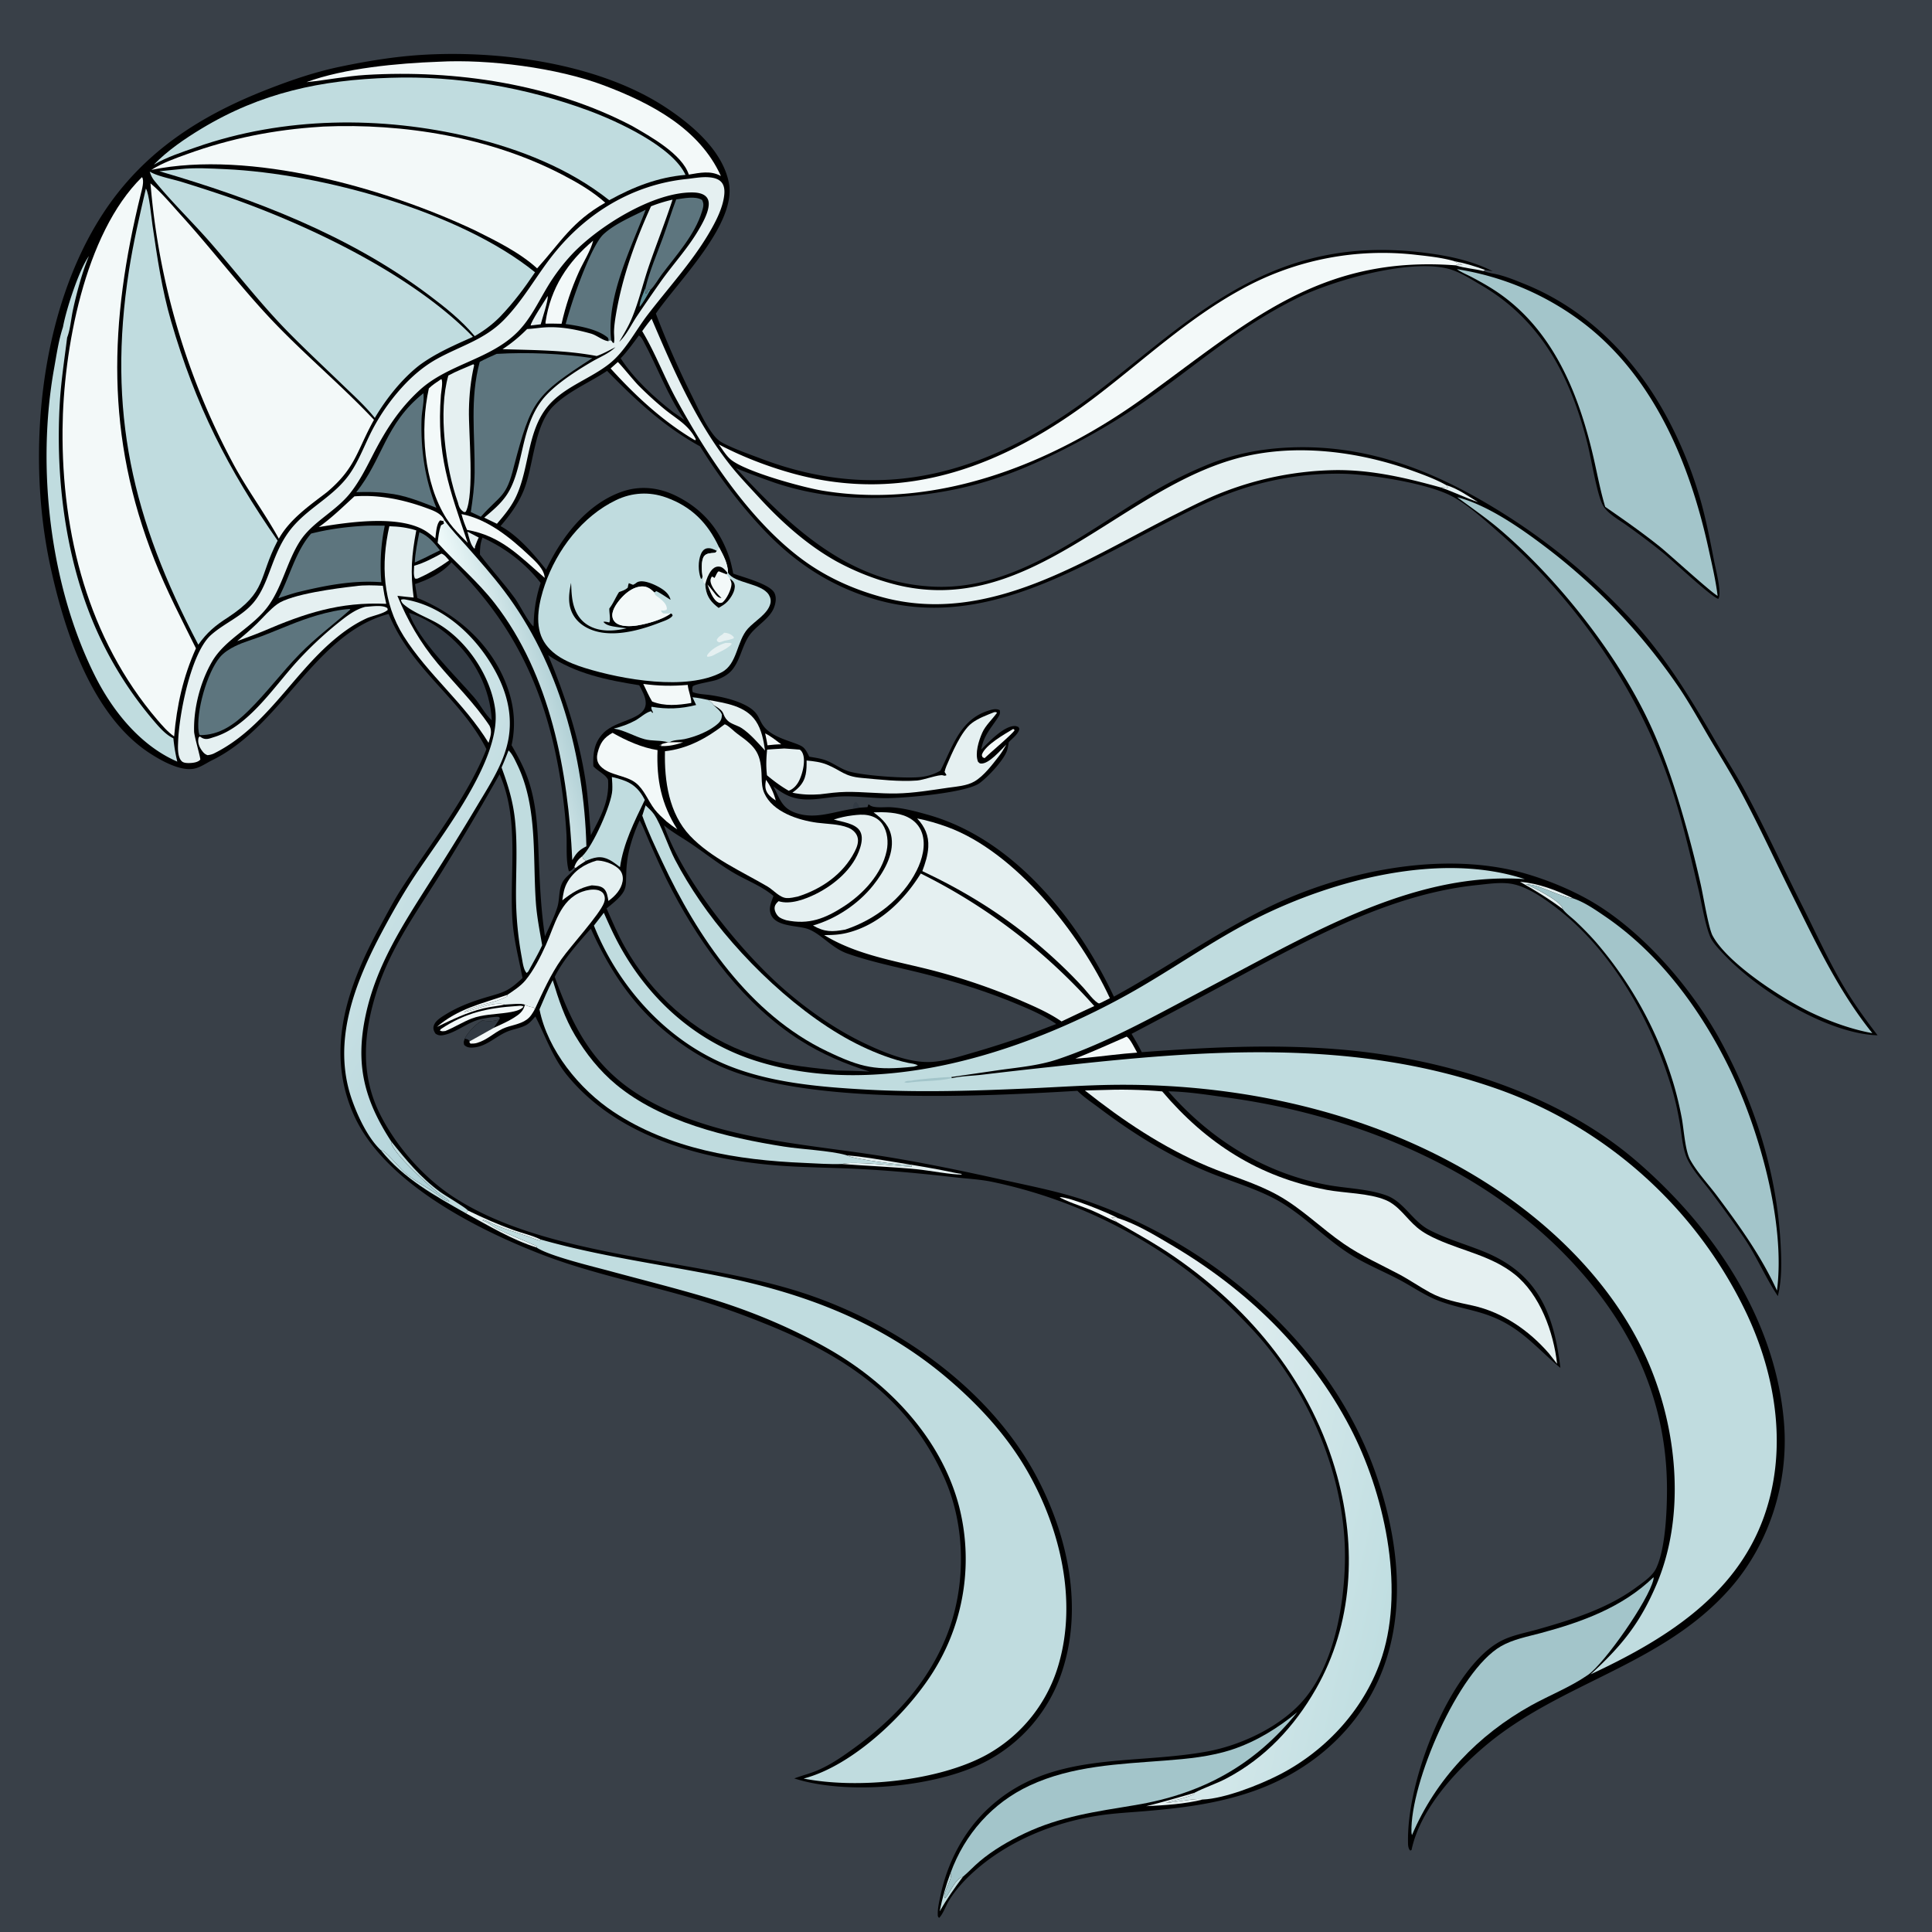 <svg version="1.1" xmlns="http://www.w3.org/2000/svg" style="display: block;" viewBox="0 0 2048 2048" width="1024" height="1024">
<rect x="0" y="0" width="2048" height="2048" fill="#333333" stroke="none"/>
<defs>
	<linearGradient id="Gradient1" gradientUnits="userSpaceOnUse" x1="585.777" y1="717.266" x2="512.665" y2="738.174">
		<stop class="stop0" offset="0" stop-opacity="1" stop-color="rgb(180,210,215)"/>
		<stop class="stop1" offset="1" stop-opacity="1" stop-color="rgb(239,250,250)"/>
	</linearGradient>
	<linearGradient id="Gradient2" gradientUnits="userSpaceOnUse" x1="605.787" y1="1036.27" x2="300.781" y2="869.049">
		<stop class="stop0" offset="0" stop-opacity="1" stop-color="rgb(173,208,215)"/>
		<stop class="stop1" offset="1" stop-opacity="1" stop-color="rgb(219,236,237)"/>
	</linearGradient>
	<linearGradient id="Gradient3" gradientUnits="userSpaceOnUse" x1="1484.56" y1="1661.3" x2="1112.96" y2="1578.93">
		<stop class="stop0" offset="0" stop-opacity="1" stop-color="rgb(192,222,225)"/>
		<stop class="stop1" offset="1" stop-opacity="1" stop-color="rgb(242,246,248)"/>
	</linearGradient>
</defs>
<path transform="translate(0,0)" fill="none" d="M 0 0 L 2048 0 L 2048 2048 L 0 2048 L 0 0 z"/>
<path transform="translate(0,0)" fill="rgb(57,64,72)" d="M 0 0 L 2048 0 L 2048 2048 L 0 2048 L 0 0 z"/>
<path transform="translate(0,0)" fill="rgb(50,58,67)" d="M 904.052 857.467 C 904.194 855.584 904.364 854.126 905.013 852.328 C 905.713 850.39 905.238 851.107 907.32 850.101 C 909.86 852.011 909.996 853.318 911.108 856.237 L 904.052 857.467 z"/>
<path transform="translate(0,0)" fill="rgb(0,0,0)" d="M 412.007 650.801 C 333.529 671.462 299.472 769.347 224.826 805.88 C 218.647 808.905 212.502 813.504 205.682 814.842 C 190.977 817.727 170.512 806.117 158.628 798.364 C 96.94 758.123 67.783 667.497 53.115 599.023 C 27.802 480.851 41.886 329.624 109.02 226.61 C 151.914 160.791 212.672 122.24 284.555 94.326 C 309.614 84.595 334.327 76.169 360.678 70.683 C 388.647 64.861 417.049 60.141 445.581 58.284 C 528.995 52.853 634.913 67.101 705.98 114.062 C 733.539 132.273 766.196 159.709 772.674 194.118 C 780.868 237.643 718.293 298.716 695.232 332.399 A 960.424 960.424 0 0 0 734.217 421.158 C 740.675 434.322 747.526 449.858 756.659 461.353 C 759.922 465.46 762.874 467.933 767.578 470.295 C 779.929 476.496 793.687 481.234 806.62 486.141 C 939.401 536.525 1052.63 499.31 1161.32 416.708 C 1228.22 365.861 1288.44 306.966 1369.97 279.952 C 1417.28 264.278 1464.19 261.84 1513.29 268.339 C 1537.06 271.486 1560.79 276.63 1582.35 287.5 L 1574.21 286.104 L 1572.32 287.317 L 1573.48 287.697 C 1576.61 288.697 1579.49 289.425 1582.73 289.992 C 1593.92 291.954 1605.17 296.656 1615.71 300.892 C 1669.79 322.637 1713.23 360.627 1746.16 408.198 C 1770.73 443.677 1789.91 486.472 1801.95 527.781 C 1808.32 549.666 1812.69 572.458 1817.06 594.833 C 1818.86 604.07 1824.14 623.986 1822.31 632.689 C 1822.07 633.851 1821.94 633.952 1821.44 634.846 C 1813.26 632.144 1773.12 594.319 1763.32 586.363 C 1750.45 575.909 1737.31 566.101 1723.81 556.477 C 1715.75 550.732 1703.38 544.056 1698.83 535.076 C 1692.56 522.726 1686.71 485.732 1682.72 469.972 C 1665.09 400.361 1634.41 339.979 1570.46 302.487 C 1560.74 296.794 1550.8 290.282 1540.18 286.45 C 1500.4 272.097 1414.06 296.79 1376.44 315.311 C 1310.81 347.627 1267.54 388.163 1208.91 428.57 C 1182.82 446.545 1155.72 462.184 1127.47 476.501 C 1068.3 506.488 1020.37 521.642 954.058 526.717 C 908.711 530.188 863.645 526.095 820.419 511.417 A 970.704 970.704 0 0 1 780.233 496.348 C 838.312 558.861 900.1 618.347 991.089 621.951 C 1075.12 625.28 1147.26 566.301 1215.67 525.258 A 451.884 451.884 0 0 1 1278.59 493.222 C 1307.22 481.257 1336.59 475.64 1367.51 474.346 C 1447.89 470.981 1517.92 498.126 1585.48 539.294 C 1639.24 572.052 1685.83 610.451 1728.81 656.608 C 1764.05 694.456 1791.15 738.59 1816.97 783.085 C 1827.82 801.794 1839.81 820.04 1850.05 839.072 C 1871.52 878.947 1890.44 920.497 1910.86 960.951 C 1924.88 988.735 1937.59 1017.06 1953.38 1043.93 C 1964.46 1062.79 1977.03 1080.13 1990.32 1097.47 C 1936.91 1095.69 1863.67 1050.16 1827.28 1011.54 C 1822.47 1006.44 1815.66 999.552 1812.9 993.05 C 1807.45 980.186 1803.98 957.769 1800.59 943.467 C 1792.04 907.428 1783.72 871.103 1772.07 835.909 C 1737.55 731.555 1671.24 636.352 1588.62 564.222 C 1573.79 551.279 1556.72 535.519 1539.32 526.161 C 1513.83 512.454 1454.68 503.201 1425.51 502.229 A 323.972 323.972 0 0 0 1304.49 522.471 C 1279.78 531.545 1256.47 543.769 1233.12 555.823 C 1136.84 605.532 1036.17 669.264 923.432 634.046 C 877.872 619.812 841.208 595.158 808.742 560.685 C 783.688 534.083 761.361 504.113 742.057 473.117 C 703.898 452.232 673.71 424.03 643.536 393.131 C 625.161 405.413 602.991 414.477 587.095 429.939 C 565.829 450.625 566.015 493.298 555.011 520.238 C 549.291 534.243 540.375 546.287 530.586 557.683 C 549.152 567.758 565.936 587.383 578.955 603.867 C 595.018 569.602 621.796 534.496 658.846 521.347 C 678.376 514.416 698.302 516.587 716.729 525.669 C 744.835 539.52 763.159 561.289 773.112 591.072 C 774.963 596.612 776.121 602.298 777.247 608.019 C 787.943 611.987 816.579 619.209 821.03 628.783 C 823.28 633.621 822.268 639.58 820.366 644.35 C 815.552 656.427 801.049 663.51 793.833 674.32 C 786.379 685.485 784.524 700.309 775.79 710.495 C 771.798 715.149 766.188 718.171 760.552 720.379 C 754.968 722.567 737.225 724.891 734.337 727.531 C 733.58 730.008 733.677 731.174 734.32 733.673 C 740.139 735.942 747.156 735.976 753.364 736.9 C 763.945 738.475 775.494 741.05 785.37 745.283 C 808.125 755.037 801.881 763.432 812.911 773.517 C 824.433 784.051 845.337 787.137 851.257 792.042 C 854.256 794.526 856.142 798.682 857.85 802.114 C 863.85 803.182 870.328 803.968 876.017 806.22 C 884.233 809.472 891.45 815.197 899.918 817.733 C 914.795 822.19 961.76 825.701 977.44 823.495 C 984.45 822.509 990.837 820.49 996.932 816.841 C 1009.78 791.777 1017.45 762.951 1047.55 753.378 C 1051.7 752.058 1055.77 750.791 1059.79 752.837 C 1060.5 756.292 1059.58 758.083 1057.64 760.99 C 1049.84 772.745 1042.75 779.907 1040.14 794.503 C 1048.09 786.773 1063.73 769.655 1075.6 769.619 C 1077.09 769.614 1078.28 770.104 1079.61 770.698 C 1080.34 772.124 1080.79 772.223 1080.26 773.914 C 1078.76 778.659 1072.67 783.143 1069.31 786.824 C 1068.76 790.081 1068.31 793.74 1067.06 796.808 C 1062.93 806.938 1047.32 823.568 1038.42 830.125 C 1024.23 840.58 958.014 846.122 938.966 846.092 C 923.57 846.068 907.988 843.749 892.672 844.229 C 876.679 844.73 861.464 849.467 845.346 846.487 C 835.288 844.627 827.744 839.747 819.788 833.608 C 826.992 846.943 828.402 856.992 844.914 862.177 C 865.217 868.552 883.995 860.224 904.052 857.467 L 911.108 856.237 L 919.619 855.555 C 919.813 854.92 919.968 854.272 920.2 853.65 C 920.34 853.274 920.553 852.931 920.729 852.571 C 921.251 852.955 921.762 853.353 922.294 853.724 C 926.827 856.879 937.993 855.397 943.51 855.665 C 957.024 856.323 970.47 859.985 983.449 863.625 C 1074.17 889.068 1142.18 974.346 1180.77 1056.47 C 1235.51 1026.62 1286.51 990.502 1342.41 962.781 C 1422.56 923.037 1531.6 900.622 1618.98 926.606 C 1644.53 934.201 1671.57 945.633 1694.08 959.832 C 1746.77 993.058 1795.9 1051.21 1825.29 1105.98 C 1860.26 1171.16 1882.98 1241.94 1887.35 1315.99 C 1888.48 1335.18 1889.18 1355.11 1884.59 1373.9 L 1883.66 1372.51 C 1871.12 1353.41 1862.21 1332.15 1849.36 1313.08 A 1266.3 1266.3 0 0 0 1813.28 1263.05 C 1805.2 1252.36 1794.71 1241.06 1788.82 1229.02 C 1783.52 1218.19 1782.78 1202.72 1780.72 1190.92 C 1778.63 1178.95 1776.11 1166.87 1772.66 1155.22 C 1751.11 1082.32 1708.63 1006.24 1646.95 960.172 C 1634.73 951.046 1619.76 940.781 1604.63 937.367 C 1592.5 934.632 1578.08 936.928 1565.79 938.194 C 1479.93 947.04 1401.17 988.47 1326.19 1028.35 A 13081.9 13081.9 0 0 1 1199.51 1095.93 C 1203.25 1102.34 1207.06 1108.7 1210.32 1115.36 C 1278.84 1110.17 1347.86 1106.75 1416.5 1112.14 C 1527.12 1120.84 1649.33 1157.35 1734.69 1230.78 C 1816.7 1301.33 1882.91 1399.47 1891.24 1509.86 C 1895.91 1571.83 1875.59 1636.14 1834.68 1683.05 C 1762.55 1765.74 1654.06 1783.01 1573.62 1851.4 C 1541.86 1878.41 1506.15 1917.77 1496.66 1959.37 C 1496.17 1961.49 1496.78 1960.72 1494.96 1961.72 C 1492.36 1959.21 1492.58 1954.94 1492.54 1951.54 C 1491.9 1891.97 1526.77 1799.23 1568.74 1756.68 C 1576.05 1749.27 1584.26 1742.66 1593.72 1738.21 C 1604.69 1733.05 1618.43 1730.51 1630.13 1727.18 C 1666.83 1716.75 1704.45 1705.06 1735.44 1681.98 C 1742.43 1676.78 1751.55 1670.72 1755.48 1662.67 C 1765.46 1642.25 1767.08 1601.66 1767.07 1578.59 C 1767 1478.07 1724.32 1395.1 1654.04 1325.04 C 1561.81 1233.1 1428.77 1180.92 1301.48 1163.54 C 1280.83 1160.72 1259.32 1157.17 1238.47 1156.85 C 1282.73 1207.28 1338.4 1242.54 1404.74 1255.66 C 1425.79 1259.82 1450.08 1259.94 1470.1 1267.37 C 1488.08 1274.05 1497.51 1294.55 1514.7 1303.56 C 1533.64 1313.49 1554.25 1319.04 1573.92 1327.16 C 1630.29 1350.44 1647.13 1392.17 1654.07 1449.98 C 1635.07 1434.46 1620 1416.57 1598.43 1403.95 C 1572.05 1388.53 1551.68 1388.92 1525.26 1378.95 C 1510.44 1373.35 1497.37 1363.98 1483.41 1356.62 C 1467.92 1348.44 1451.51 1341.62 1436.4 1332.8 C 1404.86 1314.37 1380.91 1285.6 1348.16 1269.21 C 1326.53 1258.37 1303.4 1251.8 1281.12 1242.62 C 1239.36 1225.42 1201.47 1201.89 1165.46 1174.73 C 1157.66 1168.85 1149.03 1163.18 1142.09 1156.31 C 1039.23 1162.46 871.787 1170.32 777.769 1136.03 C 748.513 1125.36 721.594 1107.98 698.314 1087.38 C 666.36 1059.11 643.586 1023.05 626.309 984.415 C 612.908 999.573 596.929 1017.33 588.028 1035.53 C 611.827 1101.54 638.01 1143.95 703.386 1174.75 C 774.702 1208.36 855.225 1213.04 931.996 1225.05 C 976.49 1232.01 1020.07 1241.18 1064.02 1250.91 C 1094.64 1257.69 1125.5 1263.65 1155.14 1274.16 C 1286.85 1320.82 1408.23 1423.85 1456.69 1557.33 C 1482.98 1629.75 1493.25 1713.68 1459.22 1785.14 C 1433.32 1839.53 1385.07 1878.99 1328.6 1898.72 C 1290.63 1911.98 1253.55 1916.51 1213.74 1919.89 C 1198.29 1921.2 1182.58 1921.99 1167.23 1924.18 C 1119.28 1931.03 1070.48 1950.49 1033.88 1982.66 C 1023.3 1991.96 1013.5 2002.52 1006.04 2014.53 C 1002.71 2019.89 999.789 2028.88 995.474 2033.06 C 993.897 2031.46 994.086 2030.89 994.063 2028.71 C 993.994 2022.13 995.728 2015.18 997.089 2008.76 C 1004.21 1975.15 1020.84 1942.7 1045.77 1918.76 C 1111.77 1855.38 1198.06 1871.56 1279.4 1856.7 C 1316.76 1849.87 1360.56 1829.08 1384.56 1798.79 C 1414.06 1761.56 1424.49 1703.66 1425.65 1656.93 C 1427.91 1565.78 1386.39 1470.4 1323.74 1405.22 A 520.133 520.133 0 0 0 1051.35 1252.72 C 1038.13 1250.05 1024.41 1249.41 1011.02 1247.88 C 976.684 1243.94 942.996 1240.76 908.458 1239.05 C 878.636 1237.58 848.633 1237.63 818.893 1235.01 C 739.942 1228.05 653.663 1203.76 601.435 1140.18 C 585.805 1121.15 578.52 1098.96 567.508 1077.51 C 564.674 1080.65 561.7 1084.4 557.977 1086.5 C 551.894 1089.91 544.516 1090.78 538.073 1093.39 C 525.149 1098.63 515.376 1110.03 500.376 1110.48 C 496.988 1110.59 494.525 1110.03 492.03 1107.64 C 491.305 1104.52 491.548 1104.13 492.684 1101.08 C 495.653 1094.49 504.863 1085.08 511.304 1081.72 L 511.113 1079.96 C 496.386 1082.83 484.492 1094.37 470.216 1097.21 C 466.911 1097.87 464.59 1097.66 461.709 1095.75 C 460.289 1093.6 459.128 1091.33 459.528 1088.65 C 460.382 1082.92 466.407 1079.13 470.91 1076.28 C 484.78 1067.49 498.937 1062.17 514.55 1057.44 C 521.72 1055.26 529.62 1053.44 536.33 1050.11 C 542.974 1046.81 548.505 1041.73 553.894 1036.73 C 549.824 1015.51 544.397 995.647 543.11 973.833 C 540.121 923.174 550.751 868.656 529.576 820.723 C 509.765 855.93 489.321 890.254 468.019 924.586 C 442.868 965.121 414.367 1003.94 399.637 1049.87 C 385.099 1095.2 381.388 1139.82 403.952 1183.28 C 421.173 1216.45 449.252 1248.27 480.507 1268.73 C 578.93 1333.17 734.021 1333.43 846.877 1369.16 C 948.667 1401.38 1050.29 1471.73 1100.29 1568.17 C 1131.96 1629.27 1147.87 1703.06 1126.39 1770.08 A 165.951 165.951 0 0 1 1043.07 1868.27 C 991.294 1894.59 897.929 1903.24 841.951 1885.21 C 850.207 1882.11 858.66 1880.08 866.826 1876.56 C 881.04 1870.43 893.645 1861.61 906.097 1852.54 C 948.997 1821.29 984.293 1782.88 1003.95 1732.81 C 1024.19 1681.26 1023.77 1617.73 1001.13 1566.94 C 962.702 1480.75 893.567 1435.99 809.106 1402.42 A 812.103 812.103 0 0 0 722.579 1372.88 C 673.225 1358.99 622.064 1348.26 574.186 1329.75 C 503.869 1302.56 405.754 1252.54 374.406 1180.5 C 344.322 1111.36 369.353 1043.08 403.426 981 C 410.581 967.963 417.544 954.576 425.572 942.062 C 455.807 894.926 495.034 845.977 515.64 794.101 C 488.113 739.801 436.648 710.665 412.007 650.801 z"/>
<path transform="translate(0,0)" fill="rgb(229,240,241)" d="M 617.216 907.525 C 618.09 910.756 618.252 910.619 621.051 912.525 C 617.458 914.962 613.536 917.273 610.231 920.077 L 608.725 919.458 C 610.476 913.948 612.791 911.267 617.216 907.525 z"/>
<path transform="translate(0,0)" fill="rgb(243,249,249)" d="M 709.757 786.842 A 283.151 283.151 0 0 1 724.088 786.9 C 716.271 789.521 708.785 791.263 700.473 790.81 L 701.522 788.941 L 699.112 790.339 L 699.796 790.654 L 700.078 789.44 C 702.673 788.082 705.493 787.624 708.329 786.945 L 709.757 786.842 z"/>
<path transform="translate(0,0)" fill="rgb(94,142,151)" d="M 684.315 304.874 C 684.418 305.446 684.528 306.017 684.623 306.591 C 684.929 308.446 684.742 309.527 684.07 311.304 L 685.416 310.86 L 687.314 306.992 C 689.077 306.881 688.386 306.668 689.471 307.207 C 685.922 313.251 682.557 319.856 678.134 325.289 C 677.388 320.364 682.535 309.767 684.315 304.874 z"/>
<path transform="translate(0,0)" fill="rgb(57,64,72)" d="M 511.113 1079.96 C 516.815 1079.01 522.656 1077.65 528.45 1077.88 L 529.813 1078.99 L 529.276 1080.68 C 522.723 1082.63 517.999 1082.85 511.304 1081.72 L 511.113 1079.96 z"/>
<path transform="translate(0,0)" fill="rgb(243,249,249)" d="M 811.957 826.643 C 816.512 832.432 820.565 841.41 822.337 848.522 C 819.346 846.609 816.474 844.513 814.277 841.678 C 810.579 836.905 811.016 832.284 811.957 826.643 z"/>
<path transform="translate(0,0)" fill="rgb(243,249,249)" d="M 811.082 777.416 C 817.26 780.435 822.66 784.89 828.156 788.978 C 823.234 789.031 818.407 789.545 813.516 790.047 C 812.96 785.816 811.935 781.598 811.082 777.416 z"/>
<path transform="translate(0,0)" fill="rgb(229,240,241)" d="M 1541.65 276.841 C 1552.84 278.903 1563.51 282.241 1574.21 286.104 L 1572.32 287.317 C 1562.83 284.81 1552.52 284.393 1543.26 281.301 L 1544.16 280.406 L 1548.38 280.65 L 1548.25 280.279 L 1550.39 280.994 C 1547.52 278.515 1544.96 279.34 1541.65 276.841 z"/>
<path transform="translate(0,0)" fill="rgb(229,240,241)" d="M 495.475 563.54 L 507.474 569.814 C 505.855 572.991 504.67 576.303 503.426 579.64 C 503.594 581.022 503.725 580.37 503.016 581.591 C 498.739 578.207 496.947 568.663 495.475 563.54 z"/>
<path transform="translate(0,0)" fill="rgb(229,240,241)" d="M 1533.31 514.381 C 1544.85 517.661 1556.48 526.052 1566.74 532.242 C 1553.44 527.694 1540.83 521.436 1527.55 516.796 C 1530.47 516.404 1533.16 516.991 1536.03 517.479 L 1533.8 518.199 L 1535.25 516.326 L 1533.81 515.953 L 1533.31 514.381 z"/>
<path transform="translate(0,0)" fill="rgb(192,220,223)" d="M 1007.7 1985.27 C 1010.53 1992 998.543 2006.19 1001.69 2012.21 C 1007.31 2006.27 1012.34 1991.42 1020.75 1989.45 C 1011.75 2001.47 1003.61 2013.08 996.063 2026.13 C 998.925 2011.99 1002.56 1998.78 1007.7 1985.27 z"/>
<path transform="translate(0,0)" fill="rgb(229,240,241)" d="M 1214.99 1914.64 C 1232.04 1910.47 1248.88 1905.45 1265.75 1900.64 L 1265.8 1902.03 C 1256.49 1906.07 1245.67 1908.23 1235.88 1911.02 C 1244.38 1911.05 1269.66 1905.36 1275.14 1907.57 C 1256.03 1912.36 1234.65 1913.66 1214.99 1914.64 z"/>
<path transform="translate(0,0)" fill="rgb(229,240,241)" d="M 580.579 313.769 C 581.444 318.236 574.49 338.514 573.185 343.767 L 562.578 345.038 C 562.213 341.811 577.916 318.142 580.579 313.769 z"/>
<path transform="translate(0,0)" fill="rgb(229,240,241)" d="M 1611.3 934.754 C 1631.09 936.344 1650.27 943.846 1668 952.457 C 1662.66 953.205 1637.36 941.813 1629.62 939.461 C 1625.57 938.234 1621.35 937.651 1617.17 937.07 C 1625.51 940.584 1652.24 954.043 1655.99 961.814 C 1656.21 962.273 1656.39 963.082 1656.53 963.634 C 1642 952.766 1627.11 943.636 1611.3 934.754 z"/>
<path transform="translate(0,0)" fill="rgb(243,249,249)" d="M 1184.21 1295.61 C 1174.73 1291.51 1165.65 1286.54 1156.12 1282.56 C 1150.47 1280.2 1126.09 1271.89 1123.31 1268.98 C 1134.4 1269.05 1174.85 1285.68 1185.24 1291.34 L 1177.91 1290.37 L 1179.31 1291.4 C 1181.06 1292.71 1182.62 1294.13 1184.21 1295.61 z"/>
<path transform="translate(0,0)" fill="rgb(243,249,249)" d="M 1074.05 772.727 C 1074.65 772.965 1075.06 773.525 1075.54 773.955 C 1074.43 777.087 1048.92 798.577 1043.67 803.675 L 1041.67 802.806 C 1041.17 801.622 1040.52 800.927 1040.98 799.631 C 1044.53 789.578 1065.39 777.946 1074.05 772.727 z"/>
<path transform="translate(0,0)" fill="rgb(243,249,249)" d="M 463.119 1088.56 C 485.572 1069.19 510.644 1063.96 537.749 1054.62 L 537.986 1055.92 C 523.973 1064.05 506.081 1064.06 491.763 1072.84 C 505.137 1070.6 519.959 1062.11 533.856 1064.3 L 534.724 1064.96 C 527.344 1066.52 519.832 1067.17 512.433 1068.94 C 495.003 1073.11 479.203 1080.87 463.119 1088.56 z"/>
<path transform="translate(0,0)" fill="rgb(229,240,241)" d="M 493.962 1286.22 L 496.194 1283.28 C 511.906 1290.95 527.649 1297.88 544.1 1303.81 C 553.389 1307.16 564.343 1309.59 573.099 1313.91 L 572.57 1315.17 C 570.279 1314.64 568.386 1313.97 566.191 1313.11 C 549.734 1306.66 532.499 1302.98 516.726 1294.59 C 515.268 1293.81 513.747 1293.51 512.149 1293.15 L 511.488 1293.74 C 511.812 1293.85 512.138 1293.96 512.459 1294.08 C 518.311 1296.25 522.543 1300.44 528.099 1303.12 C 541.388 1309.54 555.288 1314.76 568.72 1320.88 C 568.933 1322.16 569.084 1321.68 568.741 1322.38 C 542.77 1314.31 517.768 1299.17 493.962 1286.22 z"/>
<path transform="translate(0,0)" fill="rgb(50,58,67)" d="M 511.304 1081.72 C 517.999 1082.85 522.723 1082.63 529.276 1080.68 L 523.28 1089.63 L 497.859 1103.82 C 496.031 1101.47 495.65 1101.71 492.684 1101.08 C 495.653 1094.49 504.863 1085.08 511.304 1081.72 z"/>
<path transform="translate(0,0)" fill="rgb(229,240,241)" d="M 897.683 1224.73 C 914.681 1225.97 931.668 1229.12 948.486 1231.85 C 969.654 1235.29 990.868 1238.6 1011.84 1243.14 C 1014.28 1243.66 1016.75 1244 1019.22 1244.36 L 1019.42 1245.05 C 1009.4 1245.4 984.71 1240.75 973.018 1239.58 C 946.167 1236.9 919.298 1235.97 892.425 1233.9 C 904.417 1230.56 949.918 1235.88 964.738 1236.73 L 964.743 1236.52 L 966.637 1236.77 L 966.658 1237.55 L 966.271 1235.6 C 964.801 1234.97 965.463 1235.08 963.876 1235.07 C 953.756 1234.95 906.353 1228.95 898.412 1225.11 C 898.166 1224.99 897.926 1224.85 897.683 1224.73 z"/>
<path transform="translate(0,0)" fill="rgb(192,220,223)" d="M 403.871 1219.4 C 404.426 1219.49 405.082 1219.56 405.6 1219.78 C 410.323 1221.74 424.491 1239.27 430.165 1243.93 C 442.224 1253.82 456.76 1260.32 468.769 1270 C 470.601 1271.48 474.005 1273.5 476.364 1273.32 C 474.24 1270.79 471.436 1269.46 468.753 1267.64 C 457.809 1260.2 416.089 1222.37 414.677 1211.13 C 414.62 1210.68 414.599 1210.22 414.56 1209.76 C 430.244 1229.41 445.821 1248.32 466.294 1263.28 C 472.733 1267.98 492.183 1279.04 496.194 1283.28 L 493.962 1286.22 C 461.096 1267.53 427.9 1249.52 403.871 1219.4 z"/>
<path transform="translate(0,0)" fill="rgb(93,117,126)" d="M 444.57 564.147 C 454.101 567.987 460.251 575.531 466.383 583.367 L 455.921 588.5 C 450.703 591.372 445.07 593.74 439.669 596.27 C 440.185 585.499 442.464 574.706 444.57 564.147 z"/>
<path transform="translate(0,0)" fill="rgb(229,240,241)" d="M 467.88 586.85 C 471.201 587.777 473.821 591.56 476.094 594.047 C 465.87 601.379 455.715 607.406 444.237 612.576 C 442.172 613.515 442.015 613.686 439.818 613.244 C 438.069 609.264 438.881 604.02 439.031 599.73 C 449.302 596.846 458.527 591.846 467.88 586.85 z"/>
<path transform="translate(0,0)" fill="rgb(243,249,249)" d="M 547.984 1066.42 C 550.61 1066.26 552.606 1065.63 554.927 1066.98 C 552.369 1071.17 542.672 1072.71 537.869 1073.42 C 525.48 1075.24 511.523 1075.27 499.78 1079.79 C 490.343 1083.43 481.617 1089.05 472.138 1092.9 C 469.523 1093.2 468.823 1093.51 466.325 1092.49 L 467.151 1090.97 C 493.431 1073.33 517.191 1068.43 547.984 1066.42 z"/>
<path transform="translate(0,0)" fill="rgb(243,249,249)" d="M 556.394 1065.17 C 559.571 1066.68 562.169 1067.39 565.641 1067.92 L 566.898 1069.9 C 564.505 1074.12 562.312 1077.97 558.303 1080.86 C 550.875 1086.21 540.876 1086.72 532.738 1090.56 C 523.233 1095.04 516.329 1102.4 505.752 1105.53 C 503.39 1106.23 501.201 1106.31 498.757 1106.28 L 497.633 1104.98 L 497.859 1103.82 L 523.28 1089.63 C 530.372 1086.29 537.949 1083.14 544.579 1078.96 C 550.345 1075.33 554.803 1072.03 556.394 1065.17 z"/>
<path transform="translate(0,0)" fill="rgb(243,249,249)" d="M 1194.2 1098.92 C 1197.59 1100.13 1203.36 1112.28 1205.42 1115.83 C 1187.56 1117.02 1169.67 1119.57 1151.84 1121.3 C 1147.87 1121.69 1143.89 1121.89 1139.92 1122.14 C 1158.2 1114.78 1176.18 1106.89 1194.2 1098.92 z"/>
<path transform="translate(0,0)" fill="rgb(243,249,249)" d="M 681.911 725 C 697.999 727.175 712.848 727.434 729.038 726.006 C 729.611 732.313 732.925 739.341 732.792 745.197 C 718.974 747.552 704.537 748.905 691.261 743.61 C 687.734 737.695 684.925 731.198 681.911 725 z"/>
<path transform="translate(0,0)" fill="rgb(229,240,241)" d="M 750.91 741.996 C 768.882 745.342 790.192 748 801.277 764.469 C 807.292 773.407 809.483 785.099 810.988 795.612 C 803.447 787.45 795.642 778.178 786.37 771.934 C 782.047 769.023 774.972 767.559 771.415 763.973 C 764.041 756.54 770.849 755.57 756.287 747.286 C 755.355 745.153 752.692 743.502 750.91 741.996 z"/>
<path transform="translate(0,0)" fill="rgb(243,249,249)" d="M 489.194 544.93 C 517.096 550.387 540.72 569.792 560.829 588.693 C 567.205 594.686 577.101 603.345 577.403 612.581 C 551.076 589.795 531.23 567.925 495.098 561.745 C 492.667 556.173 490.748 550.808 489.194 544.93 z"/>
<path transform="translate(0,0)" fill="rgb(243,249,249)" d="M 654.898 383.785 C 657.436 385.662 671.927 403.715 677.077 408.852 A 371.071 371.071 0 0 0 704.081 433.468 C 716.822 443.965 729.728 450.079 737.563 465.528 L 737.115 466.759 L 735.443 465.985 C 701.955 445.96 673.349 419.344 647.279 390.556 L 654.898 383.785 z"/>
<path transform="translate(0,0)" fill="rgb(243,249,249)" d="M 628.789 255.078 C 626.224 265.614 618.334 277.886 613.757 287.986 C 605.862 305.408 599.419 324.539 595.306 343.203 C 589.64 342.977 583.956 343.063 578.286 343.059 C 578.26 342.205 578.222 341.9 578.363 340.953 C 583.629 305.562 601.796 277.597 628.789 255.078 z"/>
<path transform="translate(0,0)" fill="rgb(229,240,241)" d="M 831.321 793.434 A 1138.94 1138.94 0 0 1 847.781 794.648 C 849.261 795.764 849.887 796.506 850.695 798.234 C 854.308 805.956 850.881 819.456 847.482 826.75 C 845.162 831.729 841.351 836.392 836.023 838.21 C 827.8 833.497 820.3 827.924 813.047 821.848 C 811.908 812.676 812.251 803.815 813.163 794.643 C 819.192 794.092 825.279 793.833 831.321 793.434 z"/>
<path transform="translate(0,0)" fill="rgb(229,240,241)" d="M 632.594 912.219 C 633.323 912.222 634.053 912.23 634.78 912.277 C 642.001 912.741 652.652 916.828 657.212 922.451 C 659.884 925.746 660.698 930.097 659.987 934.217 C 658.452 943.104 651.947 949.965 644.93 955.055 C 644.155 950.736 643.575 945.335 640.208 942.12 C 636.809 938.875 631.654 938.873 627.275 938.508 C 614.562 941.017 606.106 946.584 596.074 954.399 C 597.024 947.592 597.936 941.354 601.42 935.263 C 608.35 923.147 619.42 915.918 632.594 912.219 z"/>
<path transform="translate(0,0)" fill="rgb(57,64,72)" d="M 677.274 355.613 C 679.506 356.924 680.711 359.164 681.92 361.387 C 696.995 389.124 707.535 419.251 725.745 445.306 L 714.013 437.204 C 693.412 421.328 672.045 401.685 657.941 379.8 C 665.087 372.432 671.152 363.836 677.274 355.613 z"/>
<path transform="translate(0,0)" fill="rgb(93,117,126)" d="M 716.793 211.401 C 724.83 210.281 736.981 207.524 744.213 211.952 C 746.503 216.288 745.567 219.462 744.182 224.014 C 736.547 249.096 716.818 270.513 701.36 291.142 C 697.752 295.956 693.822 303.256 689.471 307.207 C 688.386 306.668 689.077 306.881 687.314 306.992 L 685.416 310.86 L 684.07 311.304 C 684.742 309.527 684.929 308.446 684.623 306.591 C 684.528 306.017 684.418 305.446 684.315 304.874 C 688.716 286.898 696.429 269.144 702.782 251.737 C 707.657 238.382 711.734 224.666 716.793 211.401 z"/>
<path transform="translate(0,0)" fill="rgb(57,64,72)" d="M 511.444 569.906 C 535.745 581.031 556.657 596.836 573.089 617.884 C 568.256 632.769 566.025 646.594 565.693 662.251 L 565.506 664.006 C 560.408 660.393 550.74 640.979 545.842 634.252 C 534.14 618.179 520.681 603.73 508.754 587.915 C 508.69 581.345 509.091 576.115 511.444 569.906 z"/>
<path transform="translate(0,0)" fill="rgb(50,58,67)" d="M 433.633 649.593 C 449.152 654.31 466.031 665.028 478.093 675.855 C 503.179 698.372 519.536 729.83 521.314 763.574 C 514.226 757.261 509.038 746.829 502.757 739.473 C 482.926 716.25 442.913 678.322 433.633 649.593 z"/>
<path transform="translate(0,0)" fill="rgb(243,249,249)" d="M 467.791 401.842 C 469.887 403.738 467.623 415.558 467.387 418.696 C 462.579 482.439 476.253 517.779 495.807 575.449 L 488.589 568.253 C 482.92 562.398 477.752 556.713 473.364 549.826 C 449.094 511.732 445.059 454.939 454.601 411.734 C 458.52 407.837 463.232 404.933 467.791 401.842 z"/>
<path transform="translate(0,0)" fill="rgb(243,249,249)" d="M 375.7 526.162 C 401.848 524.133 427.959 529.686 452.407 538.651 C 459.288 541.175 467.619 544.098 470.885 551.105 L 470.034 552.375 C 468.903 552.056 467.718 551.87 466.566 551.639 C 462.519 555.335 462.237 565.431 461.462 570.749 A 96.621 96.621 0 0 0 453.608 564.492 C 426.145 544.887 369.832 553.456 337.935 558.733 C 351.793 548.854 363.21 537.586 375.7 526.162 z"/>
<path transform="translate(0,0)" fill="rgb(229,240,241)" d="M 376.634 621.398 C 385.979 619.974 396.423 620.51 405.85 620.936 C 406.774 627.42 407.965 633.719 409.449 640.099 C 360.061 637.746 322.783 650.234 278.245 669.41 C 269.449 673.084 260.385 676.24 251.46 679.593 C 258.526 673.555 265.699 667.525 272.344 661.023 C 279.313 654.205 286.056 646.124 293.952 640.402 C 308.564 629.814 357.358 623.515 376.634 621.398 z"/>
<path transform="translate(0,0)" fill="rgb(192,220,223)" d="M 648.601 823.614 C 663.121 827.061 673.088 830.452 681.289 843.915 C 682.087 845.226 682.808 846.56 683.53 847.915 C 672.573 870.606 660.816 894.01 657.247 919.201 C 649.891 913.675 642.927 907.676 633.058 908.848 C 628.951 909.335 624.859 910.971 621.051 912.525 C 618.252 910.619 618.09 910.756 617.216 907.525 C 628.269 897.478 648.382 852.664 649.053 837.482 C 649.254 832.924 648.956 828.166 648.601 823.614 z"/>
<path transform="translate(0,0)" fill="rgb(192,220,223)" d="M 734.077 739.143 C 739.809 739.616 745.297 740.792 750.91 741.996 C 752.692 743.502 755.355 745.153 756.287 747.286 C 759.296 750.41 763.817 753.413 765.271 757.523 C 765.177 761.59 764.299 764.12 761.245 766.914 C 752.323 775.075 737.203 781.002 725.474 783.517 C 720.814 784.516 713.61 784.154 709.757 786.842 L 708.329 786.945 C 700.594 784.443 691.322 785.787 683.17 783.554 C 672.094 780.519 662.083 774.06 650.629 772.315 C 658.462 770.432 666.353 767.627 673.434 763.758 C 678.551 760.963 684.603 755.111 690.131 753.895 L 691.462 755.649 L 692.283 755.361 C 691.417 753.309 689.954 751.351 690.65 749.196 C 707.276 752.013 721.524 751.416 737.926 747.332 L 734.077 739.143 z"/>
<path transform="translate(0,0)" fill="rgb(229,240,241)" d="M 387.353 643.244 C 393.216 642.949 404.016 641.149 409.361 643.919 C 411.049 644.795 410.458 644.342 411.039 646.457 C 407.044 650.493 394.408 652.847 388.726 655.427 C 376.201 661.114 364.826 669.1 354.326 677.928 C 309.213 715.861 281.231 771.787 226.559 798.811 C 224.257 799.802 222.453 800.251 219.962 800.519 C 217.837 799.667 216.578 798.811 215.129 797.07 C 212.291 793.661 209.622 788.692 210.166 784.107 C 210.377 782.326 210.293 781.75 211.78 780.655 A 81.285 81.285 0 0 0 213.564 781.825 C 218.318 784.813 222.235 782.766 227.226 781.237 C 263.271 770.192 290.169 728.373 314.674 701.458 A 389.909 389.909 0 0 1 357.805 660.817 C 366.463 653.877 376.373 645.876 387.353 643.244 z"/>
<path transform="translate(0,0)" fill="rgb(243,249,249)" d="M 649.317 776.818 C 663.676 785.037 680.604 792.616 697.021 795.137 C 695.812 826.62 701.058 852.541 717.97 879.158 C 713.959 876.646 710.323 873.758 706.625 870.82 C 702.263 866.838 697.452 862.571 693.863 857.873 C 687.171 849.114 682.782 836.856 674.02 829.973 C 663.29 821.545 646.368 822.254 636.794 812.429 C 635.977 811.59 635.226 810.659 634.631 809.649 C 632.53 806.083 632.496 801.833 633.526 797.931 C 636.28 787.492 639.829 782.168 649.317 776.818 z"/>
<path transform="translate(0,0)" fill="rgb(229,240,241)" d="M 501.775 386.092 L 502.609 387.126 C 499.001 402.688 497.401 418.4 497.094 434.356 C 496.619 458.988 503.075 523.557 493.817 542.392 C 492.278 542.87 492.52 543.201 491.427 542.534 C 487.561 540.175 486.358 536.728 485.367 532.539 C 472.314 496.094 464.294 435.973 475.258 398.089 C 483.663 393.462 492.984 389.941 501.775 386.092 z"/>
<path transform="translate(0,0)" fill="rgb(229,240,241)" d="M 537.749 1054.62 C 544.283 1050.23 551.765 1045.42 556.856 1039.34 C 565.599 1028.92 573.041 1014.15 578.649 1001.75 C 587.949 981.182 593.487 953.808 617.201 945.209 C 622.018 943.462 627.775 942.446 632.882 943.338 C 635.456 943.788 638.179 945.059 639.638 947.314 C 641.529 950.238 641.472 953.781 640.289 956.937 C 635.576 969.506 604.926 1002.81 595.082 1016.84 C 583.52 1033.32 575.366 1051.72 566.898 1069.9 L 565.641 1067.92 C 562.169 1067.39 559.571 1066.68 556.394 1065.17 C 554.145 1063.06 538.557 1064.84 534.724 1064.96 L 533.856 1064.3 C 519.959 1062.11 505.137 1070.6 491.763 1072.84 C 506.081 1064.06 523.973 1064.05 537.986 1055.92 L 537.749 1054.62 z"/>
<path transform="translate(0,0)" fill="rgb(229,240,241)" d="M 412.722 557.842 C 422.88 558.107 431.57 559.201 441.282 562.243 C 436.273 588.779 434.912 606.588 438.483 633.432 C 432.74 632.932 426.998 632.23 421.264 631.624 C 432.125 657.929 445.539 681.31 463.869 703.22 C 482.463 725.445 502.699 745.067 518.935 769.308 C 522.061 775.834 519.719 780.894 517.877 787.449 C 492.015 745.166 453.951 715.498 428.023 674.496 C 405.628 639.079 403.683 597.867 412.722 557.842 z"/>
<path transform="translate(0,0)" fill="rgb(192,220,223)" d="M 539.085 795.482 C 543.05 799.125 546.047 805.924 548.403 810.799 C 569.992 855.461 564.636 908.292 568.022 956.51 C 569.092 971.751 572.145 986.942 574.717 1001.99 C 570.657 1010.92 565.548 1019.54 560.903 1028.18 C 560.072 1029.85 559.832 1030.12 558.287 1031.38 C 554.873 1028.05 553.944 1019.41 553.075 1014.79 A 363.486 363.486 0 0 1 546.998 951.63 C 546.797 924.112 548.797 896.987 545.947 869.502 C 543.856 849.345 538.614 832.425 531.681 813.572 C 534.323 807.605 536.712 801.559 539.085 795.482 z"/>
<path transform="translate(0,0)" fill="rgb(229,240,241)" d="M 926.037 861.179 C 937.633 860.634 951.202 860.967 961.854 866.041 C 969.208 869.544 974.72 875.283 977.354 883.038 C 981.698 895.828 977.643 910.972 971.764 922.676 C 956.626 952.81 927.601 974.999 896.018 985.401 C 882.202 987.91 874.22 988.216 861.78 981.067 C 886.195 974.105 910.006 958.184 925.767 938.298 C 936.521 924.729 947.596 906.301 945.126 888.234 C 943.435 875.867 935.657 868.128 926.037 861.179 z"/>
<path transform="translate(0,0)" fill="rgb(229,240,241)" d="M 903.665 864.359 C 909.152 863.696 914.515 863.114 920.009 864.157 C 926.401 865.371 931.845 868.304 935.508 873.801 C 940.882 881.862 941.865 892.668 939.894 901.959 C 934.725 926.334 915.275 947.302 895.001 960.521 C 874.891 973.633 857.483 980.587 833.377 975.454 C 830.513 974.526 827.106 973.465 824.945 971.275 C 822.66 968.958 820.676 964.965 821.175 961.673 C 821.614 958.773 823.308 957.151 825.317 955.285 C 837.513 959.276 853.611 953.21 864.71 947.711 C 884.641 937.836 904.93 920.635 911.781 898.727 C 913.516 893.177 914.752 886.272 911.615 880.963 C 906.747 872.725 892.419 871.237 883.848 868.729 C 890.47 866.625 896.771 865.193 903.665 864.359 z"/>
<path transform="translate(0,0)" fill="rgb(93,117,126)" d="M 448.821 416.862 C 449.971 425.387 447.16 435.331 446.874 444.046 C 445.809 476.46 450.414 508.134 462.547 538.265 C 445.466 531.722 429.216 524.776 410.791 522.922 C 399.829 521.307 388.668 521.388 377.623 521.73 C 405.689 487.166 408.087 449.136 448.821 416.862 z"/>
<path transform="translate(0,0)" fill="rgb(93,117,126)" d="M 599.633 343.484 A 576.086 576.086 0 0 1 606.366 321.131 C 611.877 304.135 628.137 259.04 639.78 248.268 C 651.728 237.215 669.975 229.661 684.439 222.318 C 668.564 264.024 642.589 315.022 647.89 360.837 C 645.507 361.06 646.485 360.685 644.854 361.651 C 645.114 359.185 645.252 360.403 644.392 358.001 C 633.387 348.677 613.469 345.479 599.633 343.484 z"/>
<path transform="translate(0,0)" fill="rgb(229,240,241)" d="M 1053.69 754.999 C 1055.97 754.731 1054.89 754.558 1056.93 755.474 C 1052 762.447 1044.58 768.998 1041.16 776.852 C 1037.45 785.369 1033.29 798.531 1036.72 807.468 C 1037.8 808.448 1038.25 809.289 1039.8 809.4 C 1048.39 810.009 1060.9 794.89 1066.73 789.252 C 1066.41 789.824 1066.08 790.393 1065.76 790.969 C 1063.68 794.716 1061.59 798.088 1058.95 801.477 C 1051.92 810.496 1042.99 822.492 1032.97 828.365 C 1024.93 833.079 1013.89 833.761 1004.78 835.069 C 986.781 837.651 968.563 840.771 950.367 841.1 C 932.53 841.423 914.784 839.214 897.019 839.467 C 887.743 839.599 878.443 840.832 869.25 841.981 C 859.047 842.737 850.021 842.369 839.983 840.307 C 842.519 838.477 845.057 836.389 847.197 834.104 C 854.869 825.914 855.103 816.724 855.024 806.177 C 862.634 806.929 869.794 807.687 876.942 810.648 C 892.023 816.895 894.874 822.941 913.066 824.588 C 931.922 826.295 953.458 828.862 972.318 827.366 C 979.09 826.829 995.399 820.7 999.498 821.874 C 1001.38 822.415 1001.57 822.502 1003.32 821.702 C 1003.01 821.127 1002.71 820.541 1002.38 819.977 C 1002.04 819.406 1001.66 818.858 1001.31 818.298 C 1001.8 816.085 1002.36 814.136 1003.25 812.042 C 1008.85 798.952 1018.98 774.903 1030.23 766.474 C 1037.13 761.297 1045.77 758.2 1053.69 754.999 z"/>
<path transform="translate(0,0)" fill="rgb(93,117,126)" d="M 385.846 557.419 C 393.155 556.964 400.542 557.203 407.865 557.253 A 206.91 206.91 0 0 0 404.268 617.153 C 373.505 614.864 344.139 620.803 314.436 628.018 C 307.927 629.852 301.514 632.023 295.083 634.112 C 307.084 611.841 312.966 584.902 329.774 565.623 C 348.408 560.944 366.707 558.492 385.846 557.419 z"/>
<path transform="translate(0,0)" fill="rgb(57,64,72)" d="M 581.11 694.564 C 610.379 714.275 643.347 720.924 677.602 726.38 C 680.548 732.013 684.421 738.587 684.5 745.067 C 684.723 763.146 653.553 762.618 639.549 777.074 C 629.622 787.32 628.48 798.747 628.972 812.266 C 633.153 817.197 642.791 821.386 644.592 826.801 C 646.115 849.439 636.619 865.971 626.334 885.346 C 624.74 865.885 623.617 846.418 620.637 827.099 C 613.716 782.237 598.737 736.314 581.11 694.564 z"/>
<path transform="translate(0,0)" fill="url(#Gradient1)" d="M 470.885 551.105 C 478.257 561.433 486.754 570.082 495.113 579.538 C 508.492 594.672 522.314 610.349 534.489 626.456 C 592.432 703.113 619.141 801.896 621.608 897.114 C 615.017 900.493 611.738 903.197 607.956 909.545 L 607.121 910.93 C 606.956 911.208 606.799 911.49 606.638 911.771 C 602.328 817.91 583.567 715.77 524.499 639.595 C 506.308 616.137 483.733 597.34 463.916 575.441 C 464.736 569.144 465.199 562.749 467.534 556.804 L 470.619 555.073 L 470.034 552.375 L 470.885 551.105 z"/>
<path transform="translate(0,0)" fill="rgb(93,117,126)" d="M 370.643 645.498 L 371.398 646.121 C 353.607 661.936 334.576 675.96 317.829 693.086 C 298.867 712.476 282.713 734.341 263.363 753.371 C 248.84 767.653 232.936 779.432 211.718 779.27 C 211.236 778.209 210.814 777.292 210.644 776.126 C 207.548 754.876 219.386 713.048 233.188 696.565 C 237.38 691.558 243.44 687.844 249.262 684.968 C 258.586 680.364 269.033 677.643 278.738 673.895 C 297.865 666.509 316.49 657.963 336.231 652.255 C 347.576 648.974 358.854 646.402 370.643 645.498 z"/>
<path transform="translate(0,0)" fill="rgb(192,220,223)" d="M 684.349 853.719 C 687.319 856.634 690.853 859.654 693.228 863.082 C 700.779 873.984 708.298 897.399 715.477 911.181 C 723.34 926.279 732.404 941.022 742.014 955.067 C 781.966 1013.45 849.101 1078.42 913.359 1109.1 C 928.553 1116.36 946.243 1123.23 962.736 1126.7 C 965.977 1127.38 970.209 1127.56 972.975 1129.44 L 968.69 1130.71 C 928.426 1134.81 914.105 1132.28 876.578 1114.32 C 794.628 1075.1 739.338 993.309 701.931 913.302 C 694.479 897.364 686.713 881.242 680.851 864.643 L 684.349 853.719 z"/>
<path transform="translate(0,0)" fill="rgb(192,220,223)" d="M 66.757 346.737 C 69.996 328.626 83.67 285.95 94.28 271.492 L 93.599 273.093 C 87.061 288.658 80.714 312.553 77.204 329.164 C 75.329 338.033 74.457 349.502 71.177 357.774 C 68.376 380.424 64.862 403.03 63.459 425.83 C 59.059 497.322 67.208 573.956 91.705 641.58 A 397.186 397.186 0 0 0 160.715 761.371 C 167.12 768.91 174.68 778.374 183.785 782.625 C 184.618 791.054 185.933 799.098 187.928 807.334 C 148.79 790.428 119.307 753.621 100.621 716.306 C 52.82 620.85 38.56 495.061 57.349 390.531 C 59.961 376.006 62.115 360.755 66.757 346.737 z"/>
<path transform="translate(0,0)" fill="rgb(243,249,249)" d="M 465.019 65.448 C 517.66 62.496 590.91 71.879 640.256 90.545 C 689.854 109.305 741.355 136.122 764.186 186.579 C 753.238 180.518 741.869 183.16 730.168 185.085 C 723.144 163.374 689.678 144.837 670.219 133.61 C 585.709 89.099 482.612 73.725 387.965 79.421 C 366.681 80.702 345.997 85.014 324.866 87.079 C 365.016 72.2 422.104 67.018 465.019 65.448 z"/>
<path transform="translate(0,0)" fill="rgb(192,220,223)" d="M 585.904 1039.05 C 592.034 1059.38 598.689 1079.29 609.627 1097.64 C 621.198 1117.06 635.546 1135.09 652.976 1149.57 C 700.669 1189.21 770.754 1205.91 830.955 1215.4 C 850.06 1218.41 879.301 1219.58 896.532 1224.35 C 896.921 1224.46 897.3 1224.6 897.683 1224.73 C 897.926 1224.85 898.166 1224.99 898.412 1225.11 C 906.353 1228.95 953.756 1234.95 963.876 1235.07 C 965.463 1235.08 964.801 1234.97 966.271 1235.6 L 966.658 1237.55 L 966.637 1236.77 L 964.743 1236.52 L 964.738 1236.73 C 949.918 1235.88 904.417 1230.56 892.425 1233.9 C 878.987 1234.36 865.266 1233.26 851.828 1232.7 C 782.006 1229.79 709.92 1218.11 650.491 1178.7 C 614.182 1154.63 580.611 1113.5 571.869 1069.99 C 576.282 1059.53 580.646 1049.13 585.904 1039.05 z"/>
<path transform="translate(0,0)" fill="rgb(93,117,126)" d="M 526.458 375.134 C 559.38 373.241 595.424 374.717 627.962 379.616 C 567.457 418.738 563.191 424.189 544.671 494.756 C 536.785 527.232 530.777 524.35 510.443 546.964 L 509.72 547.784 L 499.057 542.81 C 501.21 528.893 502.959 515.042 503.121 500.936 C 503.576 461.312 497.865 422.599 508.541 383.62 C 514.287 380.445 520.491 377.879 526.458 375.134 z"/>
<path transform="translate(0,0)" fill="rgb(229,240,241)" d="M 972.229 867.581 C 983.041 869.664 994.102 872.925 1004.43 876.714 C 1076.64 903.209 1144.88 989.79 1176.52 1058.15 L 1167.4 1062.75 L 1165.11 1063.72 C 1160.75 1062.7 1152.08 1050.98 1148.75 1047.34 C 1132.86 1030.04 1116.32 1014.43 1098.31 999.387 C 1060.95 968.191 1021.6 944.131 977.702 923.402 C 980.76 915.254 983.528 906.744 984.013 897.992 C 984.687 885.814 980.392 876.363 972.229 867.581 z"/>
<path transform="translate(0,0)" fill="url(#Gradient2)" d="M 403.871 1219.4 C 390.087 1206.53 379.38 1183.55 373.183 1166.01 C 351.428 1104.45 376.068 1042.02 405.079 987.543 C 415.344 968.268 426.046 949.418 437.949 931.105 C 466.569 887.07 532.273 805.623 524.906 751.815 C 520.123 716.89 495.849 680.491 465.897 662.067 C 454.244 654.899 440.115 650.344 429.408 641.874 C 427.276 640.187 425.442 638.58 425.069 635.822 C 427.237 634.809 429.443 635.448 431.762 635.894 C 468.44 642.94 499.063 669.995 518.664 700.676 C 534.212 725.012 543.812 751.987 539.348 781.084 C 535.308 807.412 519.484 831.129 506.075 853.632 A 2847.9 2847.9 0 0 1 456.487 933.825 C 427.688 979.273 399.224 1022.24 387.697 1075.75 C 376.428 1128.05 385.882 1165.51 414.56 1209.76 C 414.599 1210.22 414.62 1210.68 414.677 1211.13 C 416.089 1222.37 457.809 1260.2 468.753 1267.64 C 471.436 1269.46 474.24 1270.79 476.364 1273.32 C 474.005 1273.5 470.601 1271.48 468.769 1270 C 456.76 1260.32 442.224 1253.82 430.165 1243.93 C 424.491 1239.27 410.323 1221.74 405.6 1219.78 C 405.082 1219.56 404.426 1219.49 403.871 1219.4 z"/>
<path transform="translate(0,0)" fill="rgb(57,64,72)" d="M 439.981 619.105 C 453.549 614.711 469.233 607.192 478.528 596.086 C 552.636 668.186 585.033 748.855 597.412 850.231 A 516.855 516.855 0 0 1 600.512 884.888 C 601.079 896.654 599.68 912.549 603.087 923.724 C 605.609 923.099 606.882 921.236 608.725 919.458 L 610.231 920.077 C 606.268 925.26 600.126 928.789 596.75 934.412 C 591.888 942.51 593.548 952.991 590.76 961.859 C 587.471 972.32 582.183 982.53 577.687 992.533 C 573.91 967.89 572.564 943.538 571.475 918.666 C 570.128 887.91 570.149 857.136 560.32 827.568 C 555.852 814.126 549.256 802.207 542.301 789.952 C 547.496 766.343 544.503 743.849 535.153 721.565 C 517.804 680.218 483.174 650.519 442.396 633.828 C 441.496 628.941 440.775 624.011 439.981 619.105 z"/>
<path transform="translate(0,0)" fill="rgb(163,197,202)" d="M 1007.7 1985.27 C 1022.58 1944.37 1051.88 1911.2 1091.43 1892.77 C 1136.52 1871.75 1186.09 1870.05 1234.8 1866.28 C 1258.94 1864.41 1283.55 1862.15 1306.63 1854.41 C 1332.06 1845.89 1354.5 1831.9 1375.15 1815.01 C 1330.12 1871.21 1274.31 1901.63 1203.83 1913.4 C 1162.39 1920.32 1124.4 1925.24 1085.77 1943.64 C 1069.36 1951.46 1052.57 1961.22 1038.62 1972.97 C 1032.42 1978.19 1026.93 1984.2 1020.75 1989.45 C 1012.34 1991.42 1007.31 2006.27 1001.69 2012.21 C 998.543 2006.19 1010.53 1992 1007.7 1985.27 z"/>
<path transform="translate(0,0)" fill="rgb(163,197,202)" d="M 1752.82 1671.91 C 1752.89 1672.97 1752.96 1673.22 1752.69 1674.4 C 1747.53 1696.76 1700.83 1763.04 1683.56 1775.28 C 1683.14 1775.58 1682.7 1775.86 1682.28 1776.15 C 1664.27 1788.54 1642.18 1797.19 1622.98 1807.88 C 1566.73 1839.18 1522.04 1885.83 1496.73 1945.32 C 1496.45 1944.18 1496.22 1943.21 1496.19 1942.03 C 1494.81 1890.35 1545.63 1771.25 1591.06 1745.1 C 1603.92 1737.7 1619.25 1734.9 1633.47 1731.08 C 1677 1719.37 1719.72 1703.91 1752.82 1671.91 z"/>
<path transform="translate(0,0)" fill="rgb(229,240,241)" d="M 976.051 925.965 A 608.249 608.249 0 0 1 1160.01 1066.49 C 1148.35 1071.73 1136.83 1077.34 1125.26 1082.78 C 1111.18 1073.02 1094.91 1066.2 1079.25 1059.41 A 652.613 652.613 0 0 0 992.484 1029.67 C 952.015 1018.89 909.933 1013.36 873.625 991.208 C 881.752 991.286 889.571 990.902 897.5 988.989 C 931.386 980.813 958.239 954.804 976.051 925.965 z"/>
<path transform="translate(0,0)" fill="rgb(243,249,249)" d="M 762.016 471.128 C 785.782 483.66 812.106 493.885 837.957 501.218 C 960.142 535.875 1067.72 492.693 1164.34 418.378 C 1213.43 380.623 1259.05 338.263 1313.51 308.061 A 309.297 309.297 0 0 1 1502.14 270.25 C 1515.19 271.681 1529.02 273.202 1541.65 276.841 C 1544.96 279.34 1547.52 278.515 1550.39 280.994 L 1548.25 280.279 L 1548.38 280.65 L 1544.16 280.406 L 1543.26 281.301 C 1397.87 270.24 1322.08 342.437 1212.64 421.436 C 1115.46 491.588 993.931 540.064 872.378 520.209 C 851.577 516.811 791.371 500.38 775.066 487.468 C 769.987 483.446 765.795 476.382 762.016 471.128 z"/>
<path transform="translate(0,0)" fill="rgb(57,64,72)" d="M 678.071 869.608 C 682.115 876.811 685.109 885.193 688.487 892.761 C 696.188 910.013 703.773 927.363 712.585 944.084 C 744.533 1004.71 789.757 1065.76 848.39 1102.86 C 871.399 1117.43 895.9 1127.85 921.818 1135.92 C 910.134 1135.21 898.456 1135.01 886.755 1134.76 C 849.234 1130.44 825.063 1129.05 788.195 1114.58 C 734.32 1093.44 690.907 1054.35 662.455 1004.03 C 654.98 990.804 649.078 976.853 643.017 962.949 C 670.561 941.154 661.121 942.046 664.879 912.206 C 666.579 898.704 672.242 881.95 678.071 869.608 z"/>
<path transform="translate(0,0)" fill="rgb(229,240,241)" d="M 680.778 351.041 C 683.958 346.502 687.216 342.16 690.758 337.895 C 713.561 391.313 736.945 445.479 772.903 491.557 C 782.658 504.058 793.879 515.687 804.593 527.378 C 828.384 553.342 855.603 577.712 886.51 594.979 A 271.18 271.18 0 0 0 947.814 619.295 C 1089.43 656.027 1184.9 520.815 1310.47 486.125 C 1371.3 469.32 1439.86 478.102 1498.64 499.504 C 1510.34 503.765 1522.45 508.266 1533.31 514.381 L 1533.81 515.953 L 1535.25 516.326 L 1533.8 518.199 L 1536.03 517.479 C 1533.16 516.991 1530.47 516.404 1527.55 516.796 C 1490.84 506.631 1454.53 498.018 1416.16 498.319 A 343.4 343.4 0 0 0 1296.71 521.626 C 1279.46 528.295 1262.97 536.761 1246.45 545.011 C 1151.27 592.522 1049.57 662.664 937.659 633.66 C 909.223 626.29 881.337 614.392 857.088 597.728 C 798.457 557.439 749.902 483.983 716.354 422.104 C 704.034 399.38 694.737 374.562 681.606 352.42 L 680.778 351.041 z"/>
<path transform="translate(0,0)" fill="rgb(229,240,241)" d="M 768.15 767.809 C 768.526 767.921 768.93 767.965 769.279 768.145 C 773.59 770.368 778.069 775.355 782.143 778.252 C 802.046 792.402 806.827 798.974 807.385 824.07 C 807.513 829.825 807.831 835.447 810.199 840.795 C 819.058 860.81 846.367 869.466 866.214 872.122 C 876.782 873.536 889.104 873.354 899.023 877.322 C 903.287 879.028 907.305 882.321 908.827 886.778 C 910.69 892.231 908.439 897.993 905.951 902.845 C 893.722 926.698 870.83 942.475 845.755 950.377 C 841.996 951.16 837.62 952.213 833.787 951.978 C 826.374 951.523 819.743 943.339 813.592 939.736 C 786.251 923.718 753.58 909.333 731.497 885.993 C 709.025 862.241 704.124 827.681 704.895 796.333 C 728.999 793.692 749.354 782.382 768.15 767.809 z"/>
<path transform="translate(0,0)" fill="rgb(192,220,223)" d="M 190.098 179.403 C 190.397 179.361 190.695 179.31 190.996 179.277 C 206.425 177.589 223.579 178.598 239.112 179.319 C 340.538 184.027 487.638 224.248 567.157 288.616 C 555.881 305.445 544.255 320.986 530.198 335.641 C 522.098 343.853 513.183 350.518 503.234 356.308 C 489.129 339.399 471.864 325.749 454.345 312.584 C 370.079 249.261 269.352 210.851 168.973 181.519 L 190.098 179.403 z"/>
<path transform="translate(0,0)" fill="rgb(229,240,241)" d="M 1165.69 1155.53 C 1187.56 1154.67 1210.18 1155.02 1231.98 1156.95 C 1278.7 1211.98 1334.67 1247.89 1406.28 1261.28 C 1425.5 1264.88 1451.28 1264.65 1469.04 1272.17 C 1482.91 1278.05 1491.01 1291.91 1502.25 1301.27 C 1508.95 1306.85 1516.16 1310.54 1524.09 1314.08 C 1551.36 1326.24 1581.33 1331.6 1605.31 1350.6 C 1632.51 1372.14 1646.9 1412.32 1650.57 1445.71 L 1641.91 1434.67 C 1620.88 1410.33 1592.9 1391.02 1561.23 1384.01 C 1545.74 1380.58 1530.27 1377.93 1516.16 1370.26 C 1504.85 1364.12 1494.24 1356.69 1482.87 1350.66 C 1463.03 1340.14 1443.22 1331.36 1424.57 1318.55 C 1400.53 1302.03 1380.23 1281.24 1354.52 1266.93 C 1331.1 1253.88 1304.74 1246.73 1280.1 1236.32 C 1232.51 1216.22 1190.42 1187.92 1150.05 1155.96 L 1165.69 1155.53 z"/>
<path transform="translate(0,0)" fill="rgb(163,197,202)" d="M 1617.17 937.07 C 1621.35 937.651 1625.57 938.234 1629.62 939.461 C 1637.36 941.813 1662.66 953.205 1668 952.457 C 1679.82 956.501 1691.01 964.312 1701.28 971.308 C 1758.69 1010.41 1802.25 1069.35 1832.62 1131.16 C 1864.27 1195.59 1893.02 1295.92 1883.66 1368.04 C 1867.08 1331.74 1844.14 1299.81 1820.34 1267.93 C 1810.95 1255.35 1799.3 1243.15 1791.67 1229.44 C 1786.19 1219.58 1784.94 1196.49 1782.67 1184.73 C 1780.22 1172.06 1777.22 1159.26 1773.45 1146.93 A 411.202 411.202 0 0 0 1692.54 999.623 C 1685.5 991.534 1678.14 984.021 1670.35 976.661 C 1666.14 972.689 1659.81 968.176 1656.53 963.634 C 1656.39 963.082 1656.21 962.273 1655.99 961.814 C 1652.24 954.043 1625.51 940.584 1617.17 937.07 z"/>
<path transform="translate(0,0)" fill="rgb(163,197,202)" d="M 1544.34 285.319 A 297.205 297.205 0 0 1 1681.05 344.473 C 1754.4 402.057 1791.69 493.084 1811.1 581.658 C 1814.7 598.107 1818.7 614.894 1820.75 631.6 C 1815.01 629.094 1769.8 587.77 1759.67 579.631 C 1740.92 564.58 1721.34 550.913 1701.58 537.251 C 1696.63 520.88 1693.51 504.035 1689.73 487.367 C 1674.8 421.642 1649.12 354.842 1592.75 313.529 C 1582.51 306.029 1571.22 299.586 1559.99 293.692 C 1555.33 291.252 1550.28 289.207 1545.88 286.344 L 1544.34 285.319 z"/>
<path transform="translate(0,0)" fill="url(#Gradient3)" d="M 1184.21 1295.61 C 1182.62 1294.13 1181.06 1292.71 1179.31 1291.4 L 1177.91 1290.37 L 1185.24 1291.34 C 1204.68 1297.45 1224.17 1309.37 1241.67 1319.69 C 1321.3 1366.66 1388.14 1430.78 1431.19 1513.19 C 1466.88 1581.51 1489.06 1680.49 1465.26 1755.32 C 1447.87 1809.98 1406.45 1855.59 1355.61 1881.53 C 1334.4 1892.35 1298.4 1906.49 1275.14 1907.57 C 1269.66 1905.36 1244.38 1911.05 1235.88 1911.02 C 1245.67 1908.23 1256.49 1906.07 1265.8 1902.03 L 1265.75 1900.64 C 1276.69 1894.85 1288.93 1891.06 1300.04 1885.22 C 1341.09 1863.62 1372.05 1830.36 1394.91 1790.38 C 1434.34 1721.45 1438.15 1640.35 1417.49 1564.72 C 1390.99 1467.69 1327.35 1389.14 1245.27 1332.45 C 1225.59 1318.86 1204.94 1307.45 1184.21 1295.61 z"/>
<path transform="translate(0,0)" fill="rgb(229,240,241)" d="M 712.905 211.632 C 705.24 235.193 696.122 258.073 688.051 281.46 C 681.609 300.124 677.118 320.196 669.374 338.293 C 665.725 346.821 661.049 354.413 656.409 362.397 C 664.041 355.108 669.01 344.458 674.854 335.626 A 2053.63 2053.63 0 0 1 700.547 298.333 C 713.309 280.332 728.5 263.942 739.81 244.968 C 744.406 237.259 750.893 225.94 751.291 216.83 C 751.414 214.006 750.866 211.259 749.006 209.019 C 745.391 204.665 738.387 203.98 733.146 203.996 C 691.83 204.121 635.164 239.496 607.205 268.604 A 205.512 205.512 0 0 0 580.301 304.113 C 570.702 320.088 562.436 337.693 549.34 351.165 C 520.092 381.254 475.211 385.532 444.46 413.858 C 422.904 433.714 408.859 455.821 395.598 481.577 C 388.346 495.66 381.451 509.604 371.664 522.161 C 356.078 542.159 331.168 553.142 318.033 573.59 C 304.474 594.7 299.772 620.121 285.307 641.018 C 268.799 664.865 239.193 676.551 224.79 701.317 C 212.373 722.668 205.077 750.811 205.753 775.507 C 205.89 780.512 213.025 804.404 212.27 805.278 C 209.811 808.128 204.593 808.748 201.025 808.85 C 198.56 808.921 194.824 808.868 192.896 807.143 C 187.794 802.577 188.623 791.624 188.855 785.359 C 189.889 757.496 202.31 692.121 223.676 673.113 C 237.641 660.688 256.004 653.564 268.319 639.249 C 286.788 617.782 287.635 584.881 310.447 558.318 C 328.824 536.919 354.864 525.514 371.173 501.673 C 379.624 489.318 385.002 475.612 391.436 462.19 A 215.213 215.213 0 0 1 426.142 410.604 C 436.816 398.833 449.196 388.2 463.135 380.479 C 488.02 366.695 513.423 360.204 534.082 339.182 C 555.159 317.735 568.648 291.921 587.262 268.799 C 622.528 224.99 671.388 195.65 727.614 189.783 C 735.316 188.979 743.589 187.309 751.337 187.918 C 756.076 188.291 761.45 189.352 764.72 193.104 C 767.845 196.689 768.207 201.678 767.769 206.215 C 766.373 220.681 758.26 235.883 750.975 248.156 C 733.027 278.388 707.848 305.903 686.475 333.794 C 673.415 350.836 662.742 372.412 645.705 385.771 C 626.835 400.567 602.641 408.643 585.5 425.441 C 558.269 452.128 562.314 493.137 547.378 525.689 C 542.181 537.014 534.783 545.843 526.758 555.228 L 513.31 548.723 C 521.809 541.502 530.517 534.363 536.859 525.07 C 555.33 498.004 550.929 454.83 574.642 424.07 C 586.559 408.613 610.731 393.148 627.67 383.267 C 635.814 378.517 645.558 374.698 652.327 368.07 C 645.884 371.275 639.332 375.02 632.546 377.386 C 599.044 371.057 566.616 371.211 532.701 370.148 C 542.398 363.851 550.647 356.941 558.802 348.767 C 565.228 348.491 571.533 347.397 577.939 347.01 C 594.396 346.014 610.639 349.23 626.422 353.632 C 632.527 355.335 638.856 360.988 644.854 361.651 C 646.485 360.685 645.507 361.06 647.89 360.837 L 649.786 363.511 L 650.838 363.428 C 651.603 359.387 650.765 354.912 650.914 350.773 C 651.124 344.897 651.98 339.026 652.958 333.236 C 659.685 293.386 673.42 255.402 690.092 218.704 C 697.559 215.713 705.076 213.475 712.905 211.632 z"/>
<path transform="translate(0,0)" fill="rgb(192,220,223)" d="M 413.821 82.454 C 484.442 80.02 557.607 92.726 623.804 117.168 C 654.601 128.54 712.824 155.29 726.668 185.379 C 697.239 187.914 671.463 198.156 645.813 212.223 C 603.557 178.694 551.276 158.131 499.228 145.5 C 404.154 122.702 300.676 123.557 207.996 156.037 C 193.064 161.27 176.697 166.502 163.053 174.587 C 177.435 159.683 195.848 147.09 213.495 136.437 C 276.882 98.169 340.44 84.703 413.821 82.454 z"/>
<path transform="translate(0,0)" fill="rgb(57,64,72)" d="M 703.773 874.897 C 713.153 882.518 723.551 888.195 733.482 894.983 C 748.27 905.091 762.194 916.109 777.668 925.224 C 791.405 933.316 807.847 939.379 819.896 949.797 C 818.223 954.611 815.521 960.425 816.223 965.587 C 818.618 983.187 844.798 980.393 856.837 984.921 C 870.396 990.022 881.708 1004.93 898.057 1010.72 C 923.819 1019.85 951.106 1025.16 977.594 1031.78 C 1011.06 1040.14 1043.82 1050.21 1075.72 1063.38 C 1090.69 1069.55 1106.36 1076.15 1119.63 1085.49 L 1091.83 1096.15 A 311.947 311.947 0 0 1 1083.94 1099.08 A 1004.91 1004.91 0 0 1 1030.93 1115.96 C 1017.46 1119.89 1003.06 1124.43 989.05 1125.59 C 965.018 1127.58 936.482 1115.57 915.329 1105.41 C 885.241 1090.98 855.112 1069.78 830.079 1047.77 C 784.143 1007.4 723.867 932.708 703.773 874.897 z"/>
<path transform="translate(0,0)" fill="rgb(243,249,249)" d="M 339.474 134.406 C 340.478 134.307 341.483 134.218 342.491 134.174 C 427.733 130.453 519.89 145.467 596.03 185.153 C 612.233 193.598 627.918 202.62 641.586 214.874 C 606.161 234.951 594.771 256.323 569.377 284.502 C 550.8 267.492 525.614 255.236 503.2 244.068 C 408.33 199.346 265.395 158.558 160.434 180.091 C 172.213 172.609 185.566 167.947 198.624 163.229 C 244.431 146.676 290.847 137.432 339.474 134.406 z"/>
<path transform="translate(0,0)" fill="rgb(192,220,223)" d="M 158.757 181.898 C 166.5 186.771 182.749 189.805 192.144 192.685 A 1703.25 1703.25 0 0 1 239.729 208.092 C 326.618 238.284 437.119 290.828 501.352 357.074 C 481.625 365.909 462.178 374.234 444.655 387.1 C 426.139 401.472 409.209 422.814 397.326 443.027 C 387.216 430.382 374.879 419.241 363.246 408.021 C 343.896 389.356 324.147 370.979 305.313 351.796 C 276.069 322.01 250.896 289.114 223.535 257.735 C 204.158 235.511 182.489 214.7 163.917 191.908 C 161.331 188.734 159.908 185.812 158.757 181.898 z"/>
<path transform="translate(0,0)" fill="rgb(243,249,249)" d="M 150.476 187.773 C 153.315 191.338 150.313 201.403 149.232 205.796 C 115.703 342.07 111.624 461.879 164.003 594.207 C 176.677 626.225 192.47 656.466 207.711 687.287 C 194.131 717.372 187.389 747.913 184.6 780.652 C 177.573 775.761 172.269 769.379 166.689 762.97 C 93.516 677.099 65.336 566.044 66.303 454.999 C 67.028 371.719 89.249 247.907 150.476 187.773 z"/>
<path transform="translate(0,0)" fill="rgb(192,220,223)" d="M 154.65 199.883 C 158.154 205.05 160.429 230.412 161.646 238.703 C 166.687 273.063 171.635 307.034 181.353 340.48 C 207.276 429.699 241.442 497.007 294.308 573.124 C 273.633 612.899 283.482 626.967 241.517 654.559 C 228.116 663.142 219.434 670.412 210.21 683.403 C 140.444 550.48 113.438 436.129 136.749 286.502 C 141.297 257.307 147.968 228.642 154.65 199.883 z"/>
<path transform="translate(0,0)" fill="rgb(163,197,202)" d="M 1544.73 527.079 C 1578.99 535.773 1617.35 563.57 1645.25 585.184 A 639.006 639.006 0 0 1 1780.54 729.936 C 1791.75 746.748 1801.64 764.536 1811.88 781.951 C 1823.16 801.139 1835.11 820.098 1845.61 839.714 C 1864.71 875.362 1881.61 912.272 1899.64 948.474 C 1925.14 999.683 1948.7 1050.33 1984.75 1095.19 C 1962.84 1091.21 1940.13 1083 1920.15 1073.49 C 1889.47 1058.9 1831.07 1021.18 1815.4 991.794 C 1811.1 983.731 1805.5 949.3 1802.82 937.512 A 1161.72 1161.72 0 0 0 1788.21 879.339 C 1777.66 841.439 1765.57 803.361 1748.97 767.626 C 1714.72 693.879 1651.85 614.147 1590.05 561.409 C 1575.55 549.037 1559.98 538.458 1544.73 527.079 z"/>
<path transform="translate(0,0)" fill="rgb(192,220,223)" d="M 771.723 607.034 C 777.938 618.431 807.355 617.964 815.018 630.566 C 816.828 633.544 817.436 636.818 816.512 640.199 C 813.557 651.009 800.043 658.309 792.831 666.328 C 780.741 679.771 781.899 703.543 765.246 712.513 C 728.043 732.552 659.391 720.333 619.955 708.061 C 602.662 702.68 583.519 694.367 575.012 677.248 C 566.482 660.084 571.688 637.131 577.578 619.917 C 590.243 582.901 617.268 547.274 653.141 530.099 C 670.034 522.012 688.35 521.002 705.983 527.297 C 733.113 536.981 750.249 554.479 762.232 580.127 C 766.715 588.645 771.565 597.143 771.723 607.034 z"/>
<path transform="translate(0,0)" fill="rgb(229,240,241)" d="M 765.733 672.618 L 767.679 670.716 C 770.774 670.762 774.62 672.005 776.809 674.291 C 778.08 675.619 777.792 674.972 777.801 676.672 C 774.598 677.892 771.09 678.75 767.704 679.281 C 765.912 680.011 764.2 680.495 762.336 680.998 L 760.185 679.688 L 759.806 678.049 C 761.379 675.251 763.089 674.223 765.733 672.618 z"/>
<path transform="translate(0,0)" fill="rgb(229,240,241)" d="M 769.171 681.496 C 771.233 681.439 773.208 681.523 775.264 681.692 L 775.447 683.007 C 770.73 688.085 760.999 691.872 754.846 695.289 C 753.069 695.816 751.645 696.189 749.786 696.171 L 749.4 694.821 C 753.184 688.461 762.313 683.515 769.171 681.496 z"/>
<path transform="translate(0,0)" fill="rgb(0,0,0)" d="M 744.704 611.196 L 743.853 613.637 L 742.902 613.213 C 740.015 605.676 739.871 594.748 743.032 587.252 C 744.163 584.569 746.115 581.994 749.115 581.323 C 752.883 580.481 756.752 582.241 759.948 584.011 C 758.644 585.544 758.929 585.887 756.822 586.08 C 753.17 586.415 749.033 586.346 746.495 589.442 C 742.878 593.853 743.899 605.778 744.704 611.196 z"/>
<path transform="translate(0,0)" fill="rgb(229,240,241)" d="M 759.948 584.011 C 760.568 582.342 761.163 581.514 762.232 580.127 C 766.715 588.645 771.565 597.143 771.723 607.034 L 771.141 607.144 C 768.416 604.074 765.862 600.41 761.3 600.582 C 758.098 600.702 755.578 602.636 753.755 605.116 C 750.667 609.317 748.862 614.106 747.648 619.128 L 745.619 617.201 C 745.502 615.554 745.367 614.025 745.004 612.409 C 744.912 612.002 744.804 611.6 744.704 611.196 C 743.899 605.778 742.878 593.853 746.495 589.442 C 749.033 586.346 753.17 586.415 756.822 586.08 C 758.929 585.887 758.644 585.544 759.948 584.011 z"/>
<path transform="translate(0,0)" fill="rgb(243,249,249)" d="M 747.648 619.128 C 748.862 614.106 750.667 609.317 753.755 605.116 C 755.578 602.636 758.098 600.702 761.3 600.582 C 765.862 600.41 768.416 604.074 771.141 607.144 L 770.242 608.84 L 773.713 613.414 C 776.193 614.852 778.337 617.174 778.806 620.11 C 779.764 626.099 775 633.466 771.182 637.658 C 768.611 640.48 765.038 642.493 761.803 644.45 C 754.19 638.704 749.535 633.188 748.041 623.516 C 747.815 622.055 747.734 620.602 747.648 619.128 z"/>
<path transform="translate(0,0)" fill="rgb(0,0,0)" d="M 747.648 619.128 C 748.862 614.106 750.667 609.317 753.755 605.116 C 755.578 602.636 758.098 600.702 761.3 600.582 C 765.862 600.41 768.416 604.074 771.141 607.144 L 770.242 608.84 L 761.892 605.589 C 759.628 606.786 759.091 610.568 757.243 612.713 C 756.736 612.316 756.298 611.812 755.723 611.523 C 755.334 611.327 754.865 611.374 754.436 611.299 C 753.187 613.735 752.732 615.013 753.454 617.756 C 754.978 623.54 760.65 629.915 764.836 633.998 C 762.177 633.709 760.395 632.434 758.697 630.385 C 755.707 626.778 753.127 623.038 749.916 619.576 C 752.302 625.613 755.529 635.993 761.767 638.812 C 763.253 639.483 764.12 639.037 765.645 638.776 C 770.132 635.388 775.341 624.762 775.423 619.081 C 775.45 617.256 774.382 615.056 773.713 613.414 C 776.193 614.852 778.337 617.174 778.806 620.11 C 779.764 626.099 775 633.466 771.182 637.658 C 768.611 640.48 765.038 642.493 761.803 644.45 C 754.19 638.704 749.535 633.188 748.041 623.516 C 747.815 622.055 747.734 620.602 747.648 619.128 z"/>
<path transform="translate(0,0)" fill="rgb(0,0,0)" d="M 664.292 665.989 A 238.486 238.486 0 0 1 654.588 664.765 C 649.756 664.007 642.653 663.283 639.637 659.184 C 641.608 658.696 643.896 659.478 645.883 659.855 C 647.53 656.83 645.604 648.955 645.949 644.955 C 650.183 639.534 652.511 633.296 656.22 627.594 C 659.676 626.334 662.867 625.449 665.524 622.819 C 665.742 621.049 665.959 619.892 666.602 618.197 A 131.583 131.583 0 0 1 671.029 619.94 C 671.591 619.659 672.616 619.159 673.085 618.861 C 674.287 618.098 674.933 617.358 676.306 616.834 C 682.683 614.404 694.132 619.75 699.505 622.906 C 704.796 626.013 709.196 629.626 710.808 635.703 C 710.299 635.862 698.874 627.642 695.619 626.697 L 693.606 628.074 C 690.059 624.498 686.248 621.622 680.975 621.64 C 672.311 621.669 664.358 627.616 658.783 633.734 C 654.606 638.316 648.442 646.472 649.133 653.158 C 649.424 655.979 650.387 657.982 652.502 659.884 C 657.759 664.61 669.069 664.042 675.476 663.009 C 686.304 661.264 702.151 656.839 710.969 650.332 C 712.784 651.06 712.04 650.435 713.03 652.394 C 712.454 653.287 712.465 653.377 711.536 654.201 C 708.578 656.828 702.881 658.634 699.167 660.077 C 680.612 667.285 657.923 673.661 637.859 670.503 C 626.791 668.761 615.519 663.564 609.049 654.078 C 601.354 642.795 602.733 630.402 605.357 617.832 C 605.676 624.59 605.861 631.71 607.264 638.339 C 609.394 648.403 614.153 657.064 623.072 662.569 C 635.341 670.141 650.814 669.215 664.292 665.989 z"/>
<path transform="translate(0,0)" fill="rgb(243,249,249)" d="M 710.969 650.332 C 702.151 656.839 686.304 661.264 675.476 663.009 C 669.069 664.042 657.759 664.61 652.502 659.884 C 650.387 657.982 649.424 655.979 649.133 653.158 C 648.442 646.472 654.606 638.316 658.783 633.734 C 664.358 627.616 672.311 621.669 680.975 621.64 C 686.248 621.622 690.059 624.498 693.606 628.074 C 694.282 629.919 694.148 630.482 695.798 631.652 C 699.798 634.488 705.974 638.883 706.796 644.086 C 706.973 645.204 706.878 645.313 706.679 646.268 C 704.296 647.455 703.154 647.189 700.605 647.023 C 701.38 649.002 701.516 649.102 703.112 650.315 C 705.748 650.413 708.33 650.471 710.969 650.332 z"/>
<path transform="translate(0,0)" fill="rgb(243,249,249)" d="M 159.524 194.382 C 171.198 204.052 181.715 216.825 191.894 228.065 C 222.631 262.004 250.482 298.378 281.388 332.061 C 317.859 371.81 359.55 405.891 396.435 445.014 C 378.108 477.927 377.376 495.721 346.563 521.73 C 327.999 535.984 307.328 550.192 295.588 571.064 C 281.003 544.482 262.619 519.871 248.077 493.168 A 758.962 758.962 0 0 1 159.524 194.382 z"/>
<path transform="translate(0,0)" fill="rgb(192,220,223)" d="M 568.741 1322.38 C 569.084 1321.68 568.933 1322.16 568.72 1320.88 C 555.288 1314.76 541.388 1309.54 528.099 1303.12 C 522.543 1300.44 518.311 1296.25 512.459 1294.08 C 512.138 1293.96 511.812 1293.85 511.488 1293.74 L 512.149 1293.15 C 513.747 1293.51 515.268 1293.81 516.726 1294.59 C 532.499 1302.98 549.734 1306.66 566.191 1313.11 C 568.386 1313.97 570.279 1314.64 572.57 1315.17 L 573.099 1313.91 C 634.604 1331.39 697.08 1339.77 759.624 1352.11 C 850.387 1370.02 933.317 1400.69 1004.42 1461.17 C 1038.62 1490.26 1069 1523.46 1090.95 1562.86 C 1124.12 1622.41 1141.57 1696.58 1122.46 1763.38 A 160.12 160.12 0 0 1 1046 1860.06 C 994.843 1888.12 909.073 1896.58 851.851 1885.34 C 905.441 1871.42 965.091 1813.47 992.273 1767.18 A 224.523 224.523 0 0 0 1016.53 1596.33 C 997.468 1524.36 942.557 1466.91 879.325 1430.53 C 839.219 1407.45 794.119 1388.83 749.839 1375.61 C 715.532 1365.36 680.659 1356.66 646.102 1347.28 C 628.6 1342.54 582.162 1331.46 568.741 1322.38 z"/>
<path transform="translate(0,0)" fill="rgb(192,220,223)" d="M 640.09 967.599 C 644.12 976.659 648.155 985.777 652.661 994.614 C 683.566 1055.24 734.451 1102.95 799.725 1124.05 C 928.646 1165.72 1080.02 1117.92 1194.19 1054.85 C 1241.04 1028.96 1284.72 997.19 1332.65 973.126 C 1413.54 932.511 1527.62 902.627 1616.34 931.933 C 1518.98 924.96 1426.33 970.058 1342.59 1014.06 L 1242.99 1067 C 1203.62 1087.9 1163.67 1108.61 1121.29 1122.84 C 1101.59 1129.46 1080.82 1131.35 1060.33 1134.16 L 1008.37 1141.73 L 1008.86 1142.91 C 1018.99 1140.65 1030.16 1140.5 1040.51 1139.3 A 5793.36 5793.36 0 0 1 1116.91 1130.67 C 1276.33 1112.84 1436 1100.17 1590.16 1155.36 A 463.603 463.603 0 0 1 1851.71 1392.9 C 1883.21 1459.99 1895.25 1538.64 1869.23 1609.56 C 1838.65 1692.95 1762.76 1739.12 1686.13 1774.88 C 1719.01 1744.68 1738.35 1720.98 1755.98 1679.57 C 1786.08 1608.92 1778.56 1521.07 1750.1 1450.88 C 1719.18 1374.63 1659.32 1310.9 1592.23 1264.87 C 1473.39 1183.33 1325.1 1148.52 1182.25 1149.95 C 1151.9 1150.25 1121.53 1152.38 1091.21 1153.74 C 1033.24 1156.34 974.749 1158.21 916.793 1154.94 C 867.288 1152.14 813.657 1147.51 767.61 1127.76 C 704.378 1100.64 654.844 1044.6 629.582 981.149 L 640.09 967.599 z"/>
<path transform="translate(0,0)" fill="rgb(163,197,202)" d="M 965.789 1145.64 C 972.687 1143.98 1001.06 1141.71 1008.37 1141.73 L 1008.86 1142.91 C 995.06 1146.11 980.073 1145.6 965.997 1147.27 C 963.232 1147.57 961.103 1148.3 958.53 1147.12 C 961.03 1145.47 962.839 1145.78 965.789 1145.64 z"/>
</svg>